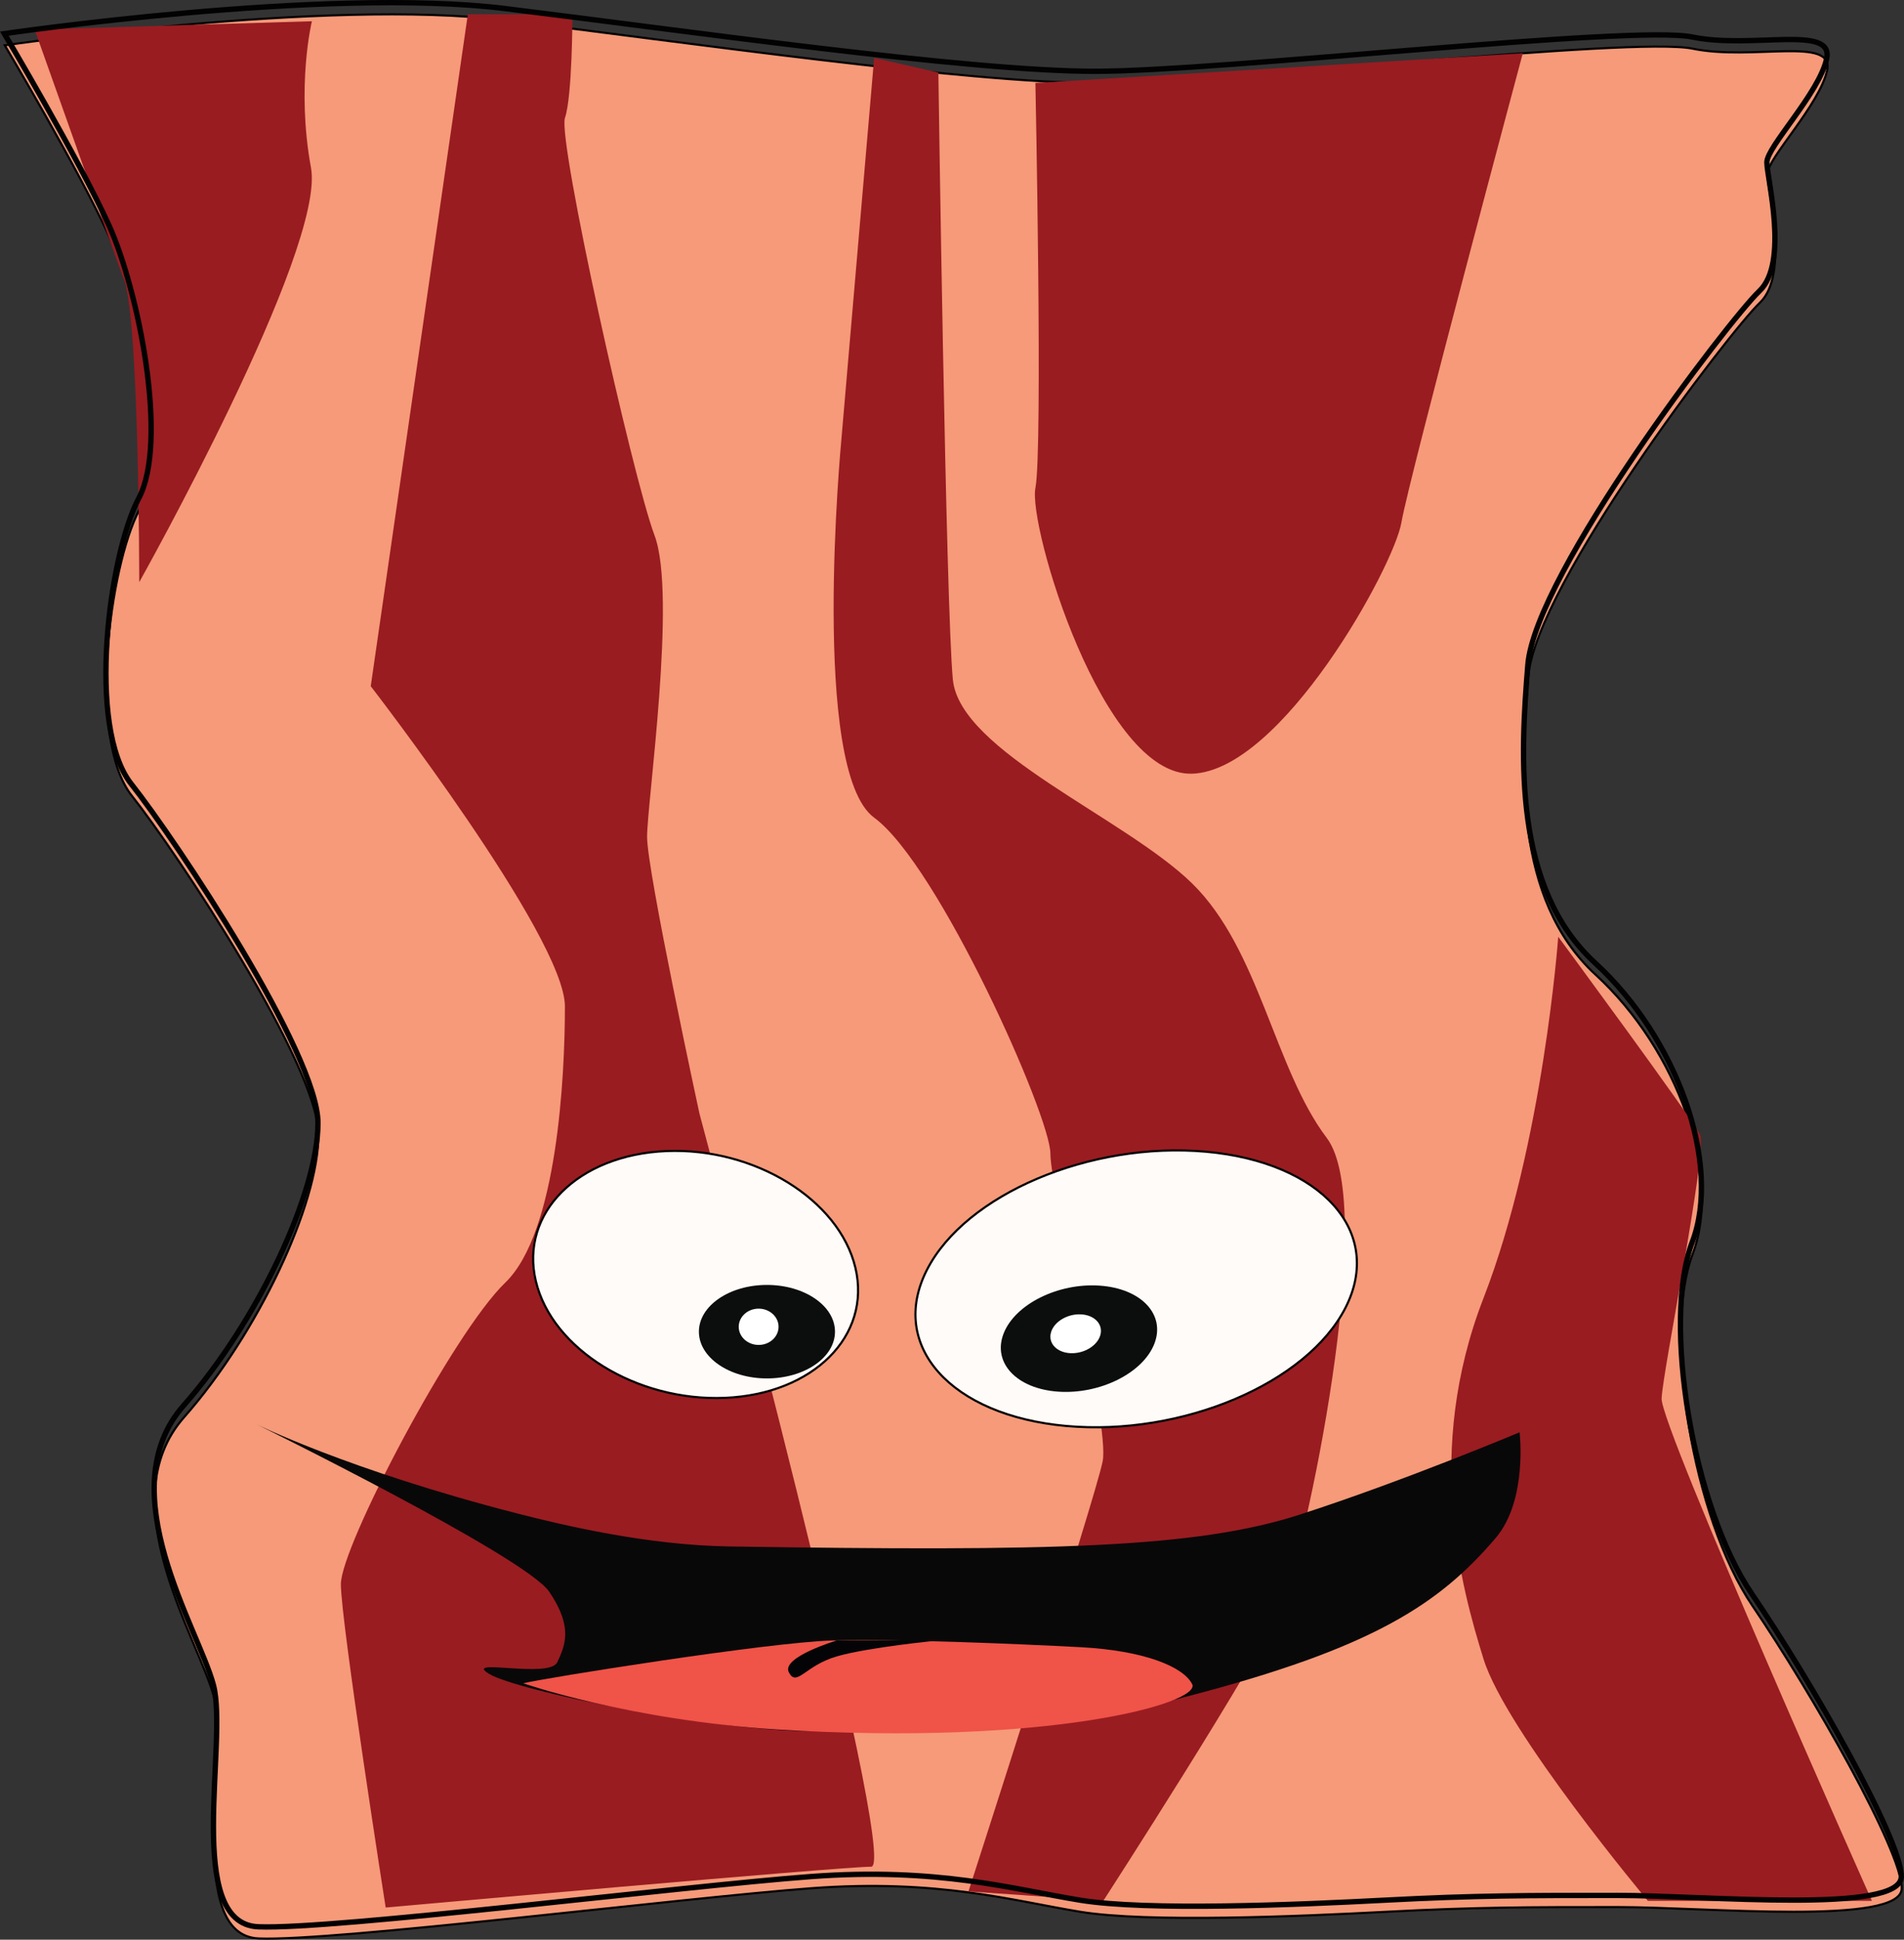 <svg xmlns="http://www.w3.org/2000/svg" viewBox="0 0 3558.32 3623.27">
  <rect x="0" y="0" width="3558.32" height="3623.27" fill="#333333" stroke="none"/>
  <defs>
    <style>
      .cls-1 {
        fill: #f69a79;
      }

      .cls-1, .cls-3 {
        stroke: #020202;
      }

      .cls-1, .cls-3, .cls-7 {
        stroke-miterlimit: 10;
      }

      .cls-1, .cls-7 {
        stroke-width: 4px;
      }

      .cls-2 {
        fill: #991c21;
      }

      .cls-3 {
        fill: none;
        stroke-width: 10px;
      }

      .cls-4 {
        fill: #090808;
      }

      .cls-5 {
        fill: #f05348;
      }

      .cls-6 {
        fill: #040407;
      }

      .cls-7 {
        fill: #fffbf8;
        stroke: #020203;
      }

      .cls-8 {
        fill: #0c0d0d;
      }

      .cls-9 {
        fill: #fff;
      }
    </style>
  </defs>
  <title>bacon</title>
  <g id="bacon">
    <g>
      <g>
        <path class="cls-1" d="M9053.91,4157.37s600.17-88,935.15-46.92,865.36,117.29,1102.64,117.29,1004.94-87.15,1116.6-64.1,265.19-23.87,251.23,40.64-111.66,164.21-111.66,193.53,41.87,187.67-14,240.45-418.72,527.81-432.68,697.88-27.91,416.38,125.62,557.13,237.28,375.33,181.45,521.95,0,492.62,111.66,656.83,279.15,457.44,279.15,527.81-362.89,35.19-530.38,35.19-265.19,0-432.68,8.8-446.64,20.53-572.26,0-265.19-61.58-502.47-44-893.28,99.7-1032.85,93.83-55.83-346-83.74-451.57-195.4-363.6-55.83-521.95,251.23-398.79,251.23-527.81S9374.94,5664.57,9291.19,5559s-41.87-428.11,14-533.68,0-387.06-55.83-510.22S9053.91,4157.37,9053.91,4157.37Z" transform="translate(-9044.96 -4072.74)"/>
        <g>
          <path class="cls-2" d="M11957.08,5822.56s-27.92,387.41-139.58,674.78-41.87,539.54,0,674.43,307.06,451.57,307.06,451.57h418.72s-395.28-885.55-393-938.33,86-463.3,72-492.62S11957.08,5822.56,11957.08,5822.56Z" transform="translate(-9044.96 -4072.74)"/>
          <g>
            <path class="cls-2" d="M9919.28,4099.54l-181.45,1255s362.89,468.91,362.89,598.06-14,422.38-111.66,516.21S9682,6961.45,9682,7031.82s83.74,604.05,83.74,604.05,851.41-76.24,907.24-76.24-321-1407.5-321-1407.5-97.7-451.57-97.7-516.08,55.83-451.57,14-563-181.45-738.94-167.49-780,14-193.53,14-193.53Z" transform="translate(-9044.96 -4072.74)"/>
            <path class="cls-2" d="M10678.63,4180.83l-61.47,715.48s-58.5,615.78,61.47,703.75S11008,6157.19,11008,6227.56s111.66,504.35,97.7,574.73-250.78,803.45-250.78,803.45l252,17.59s291.9-451.57,333.77-551.27,181.45-744.8,83.74-873.82-125.62-351.87-251.23-475-434.37-246.31-447.48-381.2-27.07-1133.82-27.07-1133.82Z" transform="translate(-9044.96 -4072.74)"/>
            <path class="cls-2" d="M10980,4227.75s14,686.15,0,756.53,125.62,539.54,293.11,533.68S11650,5130.89,11664,5048.79s226.89-876.6,226.89-876.6Z" transform="translate(-9044.96 -4072.74)"/>
            <path class="cls-2" d="M9305.15,5160.21s348.94-621.64,321-774.12,1.72-273.68,1.72-273.68L9109.74,4128s139.57,392.93,167.49,469.17S9305.15,5160.21,9305.15,5160.21Z" transform="translate(-9044.96 -4072.74)"/>
          </g>
        </g>
      </g>
      <path class="cls-3" d="M9053.07,4135.57s600.17-88,935.15-46.92,865.36,117.29,1102.64,117.29,1004.94-87.15,1116.6-64.1,265.19-23.87,251.23,40.64S12347,4346.69,12347,4376s41.87,187.67-14,240.45-418.72,527.81-432.68,697.88-27.91,416.38,125.62,557.13,237.28,375.33,181.45,521.95,0,492.62,111.66,656.83,279.15,457.44,279.15,527.81-362.89,35.19-530.38,35.19-265.19,0-432.68,8.8-446.64,20.53-572.26,0-265.19-61.58-502.47-44-893.28,99.7-1032.85,93.83-55.83-346-83.74-451.57-195.4-363.6-55.83-521.95,251.23-398.79,251.23-527.81-265.19-527.81-348.94-633.37-41.87-428.11,14-533.68,0-387.06-55.83-510.22S9053.07,4135.57,9053.07,4135.57Z" transform="translate(-9044.96 -4072.74)"/>
      <g>
        <path class="cls-4" d="M9522.91,6732.5s171.71,85.75,487.92,167.1c89.59,23,244.64,59.44,396.43,61.8,604.49,9.41,873.15,3.14,1067.18-59.58s410.46-153.65,410.46-153.65,15.37,127.15-44.78,197.55c-104.48,122.29-227.62,205.39-578.37,296.32-160.67,41.66-212.69,66.87-705.24,64.28-182.94-1-544.79-75.26-597-106.61s111.94,9.41,126.87-21.95,29.85-65.85-14.93-131.7S9522.91,6732.5,9522.91,6732.5Z" transform="translate(-9044.96 -4072.74)"/>
        <path class="cls-5" d="M10022.92,7217s197.76,69,473.89,86.23c507.91,31.72,794.2-49.28,776.13-84.66-16.64-32.59-89.55-62.71-209-69s-343.29-15.68-462.7-12.54S10060.23,7207.55,10022.92,7217Z" transform="translate(-9044.96 -4072.74)"/>
        <path class="cls-6" d="M10608.75,7137s-104.48,31.36-89.55,59.58,29.85-12.54,89.55-29.79,190.3-29.79,190.3-29.79Z" transform="translate(-9044.96 -4072.74)"/>
      </g>
      <g>
        <path class="cls-7" d="M11559.53,6515.44c-72.11,141.47-305.71,240.39-521.76,220.95S10705,6586.5,10777.14,6445s305.71-240.39,521.76-220.95S11631.64,6374,11559.53,6515.44Z" transform="translate(-9044.96 -4072.74)"/>
        <path class="cls-7" d="M10643.58,6440.78c30.35,127.3-78.74,236.12-243.65,243.06s-323.19-90.63-353.54-217.93,78.74-236.12,243.65-243.06S10613.23,6313.48,10643.58,6440.78Z" transform="translate(-9044.96 -4072.74)"/>
        <ellipse class="cls-8" cx="1433.32" cy="2487.49" rx="127.17" ry="87.32"/>
        <path class="cls-8" d="M11202.2,6583c-21.46,54.69-101.89,94.65-179.64,89.26s-123.39-54.08-101.93-108.77,101.89-94.65,179.64-89.26S11223.66,6528.33,11202.2,6583Z" transform="translate(-9044.96 -4072.74)"/>
        <ellipse class="cls-9" cx="1417.81" cy="2478.36" rx="37.22" ry="33.89"/>
        <path class="cls-9" d="M11101.44,6566.34c-5.42,20-30.51,35.27-56,34.05s-41.84-18.44-36.42-38.47,30.51-35.27,56-34.05S11106.86,6546.32,11101.44,6566.34Z" transform="translate(-9044.96 -4072.74)"/>
      </g>
    </g>
  </g>
</svg>
